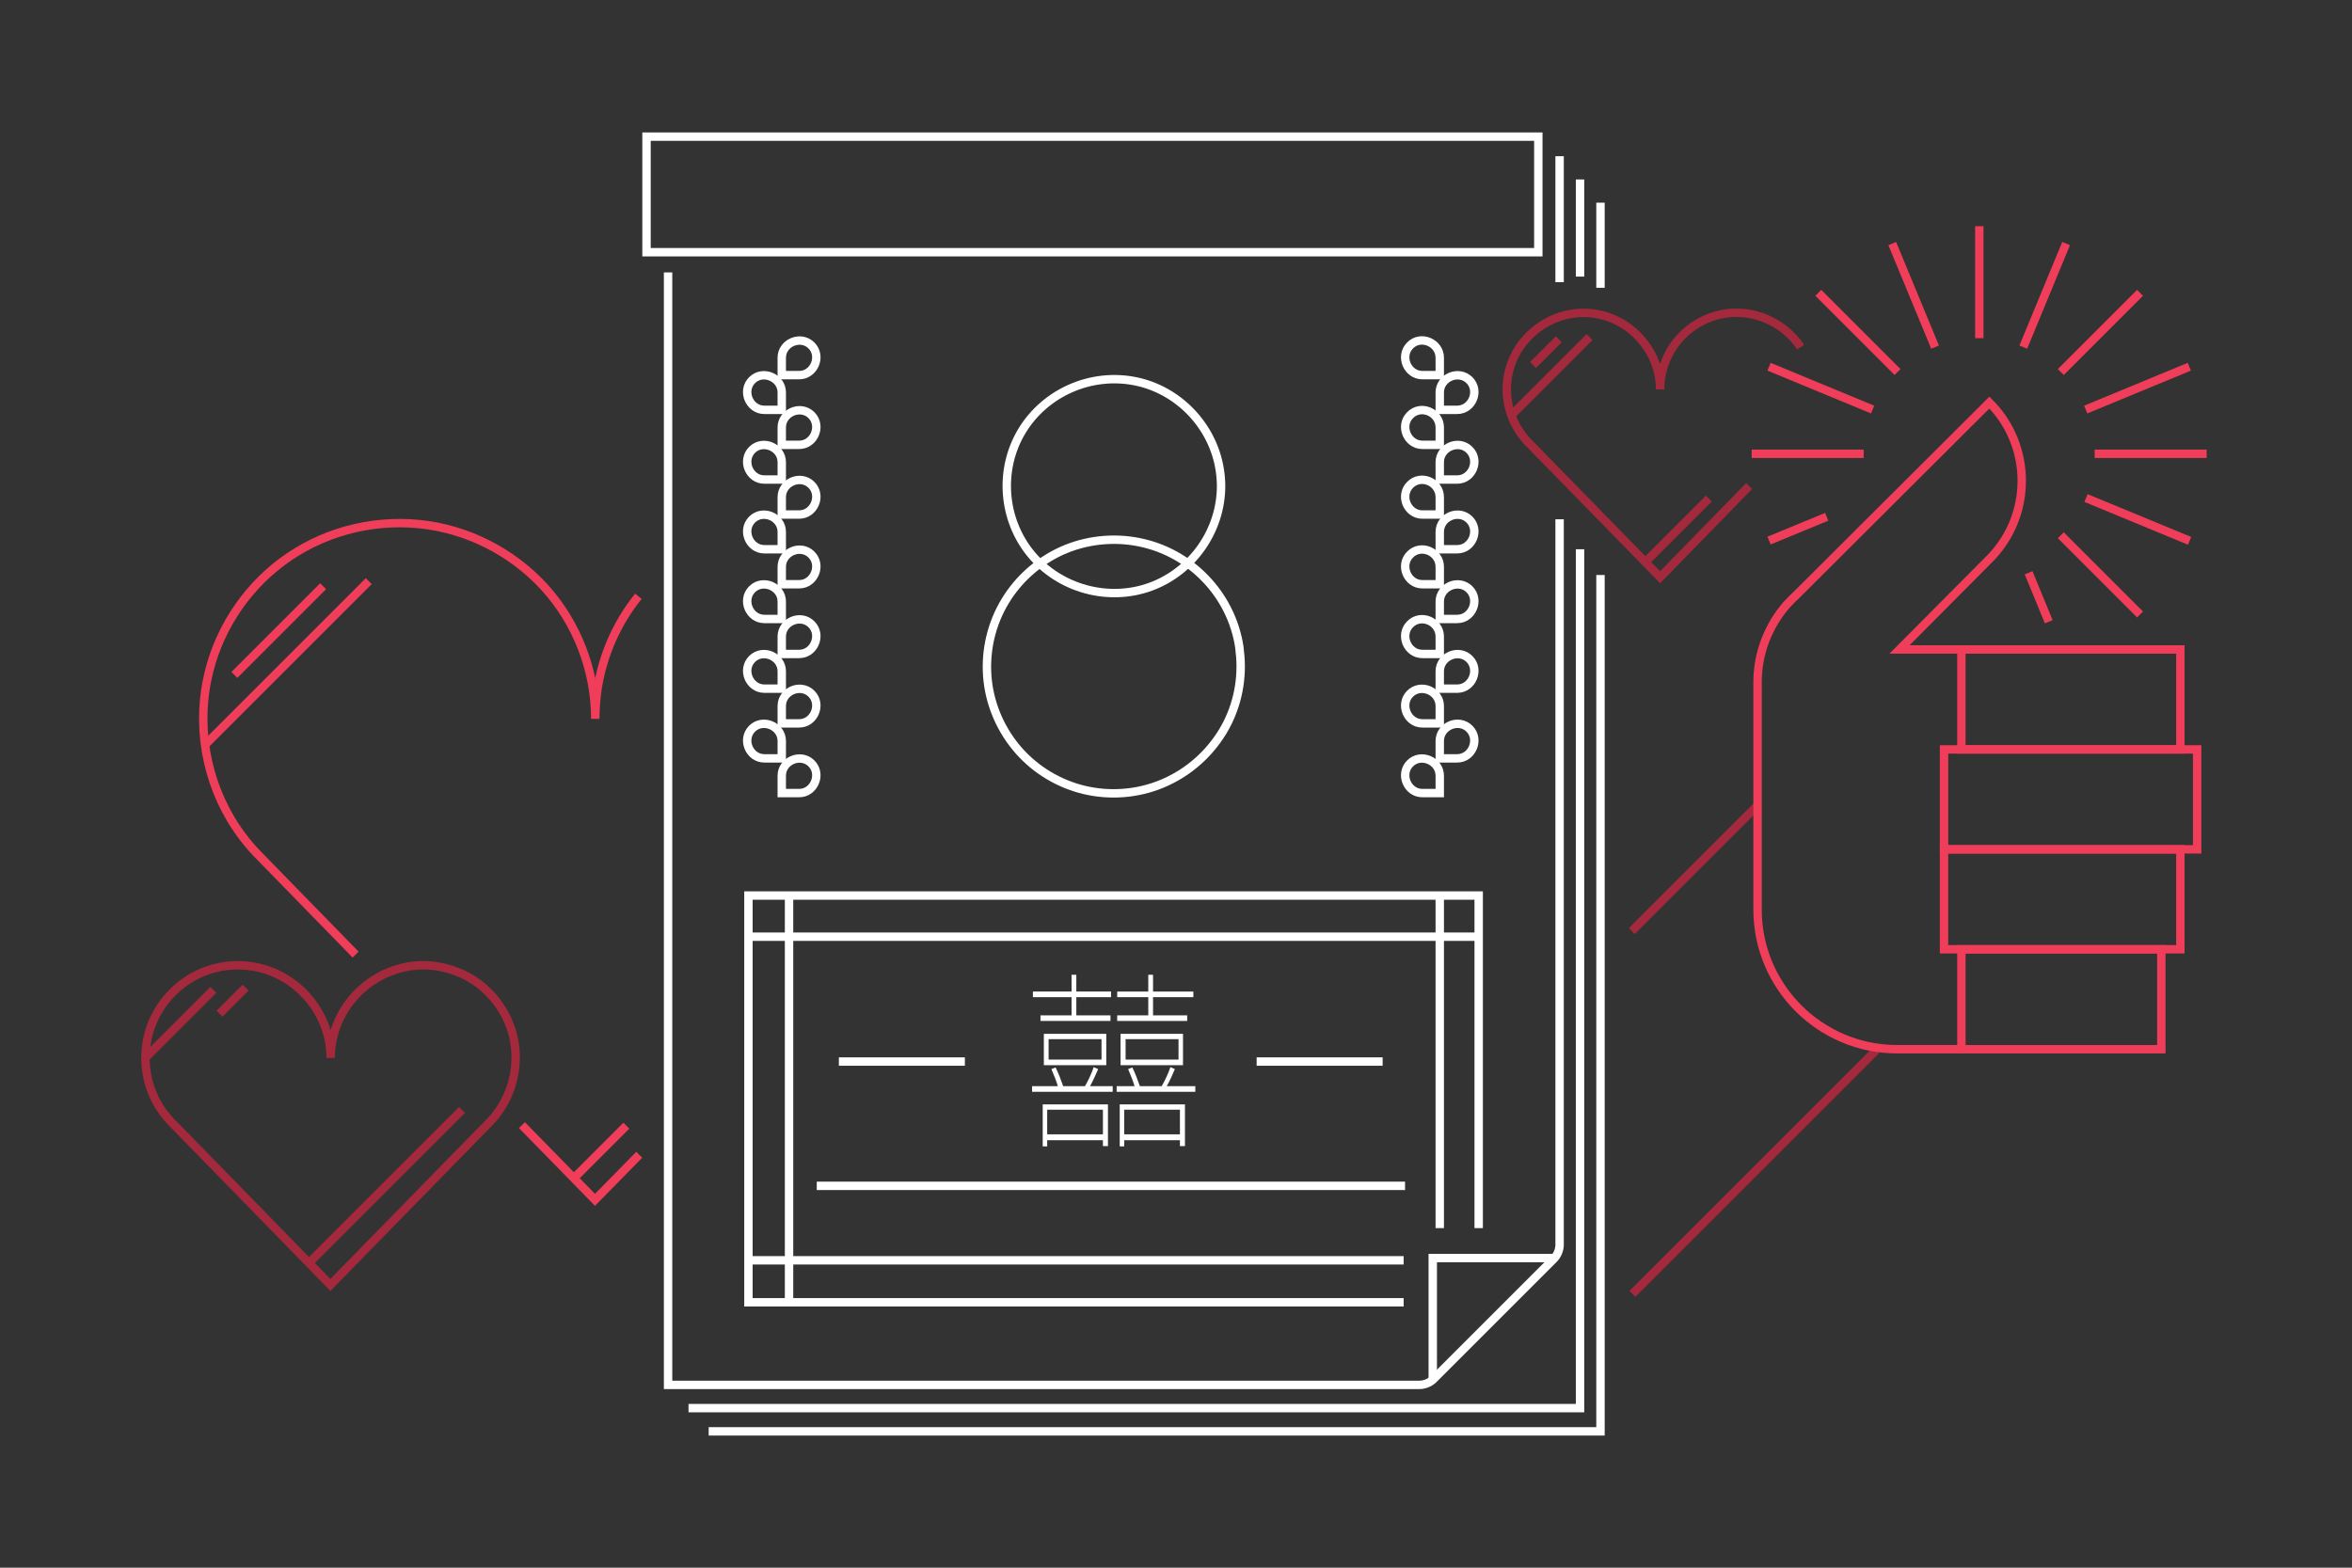 <?xml version="1.0" encoding="utf-8"?>
<!-- Generator: Adobe Illustrator 20.1.0, SVG Export Plug-In . SVG Version: 6.00 Build 0)  -->
<svg version="1.1" id="svg_1" xmlns="http://www.w3.org/2000/svg" xmlns:xlink="http://www.w3.org/1999/xlink"
	 x="0px" y="0px" viewBox="0 0 840 560" style="enable-background:new 0 0 840 560;" xml:space="preserve">
<rect x="0" y="0" width="840" height="560" fill="#333333" stroke="none"/>
<style type="text/css">
	.svg_1_st0{fill:#FFFFFF;}
	.svg_1_st1{fill:none;stroke:#FFFFFF;stroke-width:3;stroke-miterlimit:10;}
	.svg_1_st2{fill:none;stroke:#A4293D;stroke-width:3;stroke-miterlimit:10;}
	.svg_1_st3{fill:none;stroke:#EF3D5A;stroke-width:3;stroke-miterlimit:10;}
</style>
<g id="calendar">
	<path class="path_1 svg_1_st0" d="M426.9,388v2h-28.1v-2h6.4c-0.5-1.8-1.5-4.2-2.3-6.1l1.5-0.6c1,2,2.1,4.9,2.7,6.7h7.8c1.1-1.9,2.5-4.9,3.1-6.8
		l1.6,0.7c-0.9,2.1-1.9,4.4-2.9,6.1H426.9z"/>
	<path class="path_1 svg_1_st0" d="M422.5,380.5v-11.2h-22.3v11.2H422.5z M402,371.2h18.9v7.3H402V371.2z"/>
	<path class="path_1 svg_1_st0" d="M399.8,409.5h1.7v-2.2h19.9v2.1h1.8v-14.9h-23.3V409.5z M401.5,396.4h19.9v8.8h-19.9V396.4z"/>
	<path class="path_1 svg_1_st0" d="M424,364.7h-25v-2h11.1v-6.5h-11.1v-2h11.1v-6h1.7v6h14.4v2h-14.4v6.5H424V364.7z"/>
	<path class="path_1 svg_1_st0" d="M389.3,388h8.1v2h-28.8v-2h9.2c-0.5-1.8-1.5-4.2-2.3-6.1l1.5-0.6c1,2,2.1,4.9,2.7,6.7h7.8
		c1.1-1.9,2.5-4.9,3.1-6.8l1.6,0.7C391.3,384,390.3,386.2,389.3,388z"/>
	<path class="path_1 svg_1_st0" d="M372.3,409.5h1.7v-2.2h19.9v2.1h1.8v-14.9h-23.3V409.5z M374,396.4h19.9v8.8H374V396.4z"/>
	<path class="path_1 svg_1_st0" d="M395.1,380.5v-11.2h-22.3v11.2H395.1z M374.5,371.2h18.9v7.3h-18.9V371.2z"/>
	<path class="path_1 svg_1_st0" d="M382.7,356.2h-13.8v-2h13.8v-6h1.7v6h12.4v2h-12.4v6.5h12.2v2h-25v-2h11.1V356.2z"/>
	<path class="path_1 svg_1_st1" d="M557,100.8v-45"/>
	<path class="path_1 svg_1_st1" d="M557,185.5v259.4c-0.1,1.7-0.8,3.5-2.1,4.8L512,492.6c-1.4,1.4-3.3,2.1-5.1,2.1H238.6V97.3"/>
	<path class="path_1 svg_1_st1" d="M511.7,493.2v-43.8h43.8"/>
	<path class="path_1 svg_1_st1" d="M564.3,196.2V503H245.9"/>
	<path class="path_1 svg_1_st1" d="M564.3,64.1v34.7"/>
	<path class="path_1 svg_1_st1" d="M571.6,205.4v305.9H253.1"/>
	<path class="path_1 svg_1_st1" d="M571.6,72.4v30.4"/>
	<path class="path_1 svg_1_st1" d="M549.4,90.1H230.9V48.8h318.5V90.1z"/>
	<path class="path_1 svg_1_st1" d="M436.1,173.6c0,15.9-10.2,30.5-25.2,36c-15.1,5.5-32.5,0.7-42.7-11.7c-10.2-12.4-11.5-30.3-3.2-44
		c8.3-13.7,24.7-20.9,40.5-17.7c15.4,3.1,27.6,15.9,30.1,31.4C435.9,169.5,436.1,171.6,436.1,173.6z"/>
	<path class="path_1 svg_1_st1" d="M443.1,238.1c0,9.4-2.9,18.6-8.4,26.2c-5.3,7.4-12.7,13.1-21.3,16.3c-8.9,3.3-18.8,3.7-28,1.1
		c-8.8-2.5-16.8-7.7-22.6-14.8c-5.9-7.2-9.5-16.1-10.2-25.3c-0.7-9.4,1.5-18.8,6.4-26.9c4.7-7.8,11.8-14.1,20.1-17.9
		c8.6-3.9,18.5-5,27.8-3.1c9,1.8,17.3,6.4,23.6,13c6.4,6.6,10.7,15.2,12.1,24.3C442.9,233.4,443.1,235.7,443.1,238.1z"/>
	<path class="path_1 svg_1_st1" d="M501.3,465.2h-234V319.9h260.8v118.8"/>
	<path class="path_1 svg_1_st1" d="M528.1,334.6H267.3"/>
	<path class="path_1 svg_1_st1" d="M501.3,450.2h-234"/>
	<path class="path_1 svg_1_st1" d="M281.8,319.9v145.4"/>
	<path class="path_1 svg_1_st1" d="M514.2,319.9v118.8"/>
	<path class="path_1 svg_1_st1" d="M291.7,423.6h210.1"/>
	<path class="path_1 svg_1_st1" d="M344.6,379.2h-45"/>
	<path class="path_1 svg_1_st1" d="M493.8,379.2h-45"/>
	<path class="path_1 svg_1_st1" d="M514.2,277.1v6.2h-6.2l0,0c-5.4,0-8.2-6.8-4.4-10.6C507.4,268.9,514.2,271.7,514.2,277.1L514.2,277.1z"/>
	<path class="path_1 svg_1_st1" d="M514.2,264.7c0-5.4,6.8-8.2,10.6-4.4c3.8,3.8,1,10.6-4.4,10.6l0,0h-6.2V264.7L514.2,264.7z"/>
	<path class="path_1 svg_1_st1" d="M514.2,252.2v6.2h-6.2l0,0c-5.4,0-8.2-6.8-4.4-10.6C507.4,244,514.2,246.8,514.2,252.2L514.2,252.2z"/>
	<path class="path_1 svg_1_st1" d="M514.2,239.8c0-5.4,6.8-8.2,10.6-4.4c3.8,3.8,1,10.6-4.4,10.6l0,0h-6.2V239.8L514.2,239.8z"/>
	<path class="path_1 svg_1_st1" d="M514.2,227.4v6.2h-6.2l0,0c-5.4,0-8.2-6.8-4.4-10.6C507.4,219.1,514.2,221.9,514.2,227.4L514.2,227.4z"/>
	<path class="path_1 svg_1_st1" d="M514.2,214.9c0-5.4,6.8-8.2,10.6-4.4c3.8,3.8,1,10.6-4.4,10.6l0,0h-6.2V214.9L514.2,214.9z"/>
	<path class="path_1 svg_1_st1" d="M514.2,202.5v6.2h-6.2l0,0c-5.4,0-8.2-6.8-4.4-10.6C507.4,194.2,514.2,197,514.2,202.5L514.2,202.5z"/>
	<path class="path_1 svg_1_st1" d="M514.2,190c0-5.4,6.8-8.2,10.6-4.4c3.8,3.8,1,10.6-4.4,10.6l0,0h-6.2V190L514.2,190z"/>
	<path class="path_1 svg_1_st1" d="M514.2,177.6v6.2h-6.2l0,0c-5.4,0-8.2-6.8-4.4-10.6C507.4,169.3,514.2,172.1,514.2,177.6L514.2,177.6z"/>
	<path class="path_1 svg_1_st1" d="M514.2,165.1c0-5.4,6.8-8.2,10.6-4.4c3.8,3.8,1,10.6-4.4,10.6l0,0h-6.2V165.1L514.2,165.1z"/>
	<path class="path_1 svg_1_st1" d="M514.2,152.7v6.2h-6.2l0,0c-5.4,0-8.2-6.8-4.4-10.6C507.4,144.4,514.2,147.2,514.2,152.7L514.2,152.7z"/>
	<path class="path_1 svg_1_st1" d="M514.2,140.2c0-5.4,6.8-8.2,10.6-4.4c3.8,3.8,1,10.6-4.4,10.6l0,0h-6.2V140.2L514.2,140.2z"/>
	<path class="path_1 svg_1_st1" d="M514.2,127.8v6.2h-6.2l0,0c-5.4,0-8.2-6.8-4.4-10.6C507.4,119.5,514.2,122.4,514.2,127.8L514.2,127.8z"/>
	<path class="path_1 svg_1_st1" d="M279.2,277.1c0-5.4,6.8-8.2,10.6-4.4c3.8,3.8,1,10.6-4.4,10.6l0,0h-6.2V277.1L279.2,277.1z"/>
	<path class="path_1 svg_1_st1" d="M279.2,264.7v6.2H273l0,0c-5.4,0-8.2-6.8-4.4-10.6C272.4,256.5,279.2,259.3,279.2,264.7L279.2,264.7z"/>
	<path class="path_1 svg_1_st1" d="M279.2,252.2c0-5.4,6.8-8.2,10.6-4.4c3.8,3.8,1,10.6-4.4,10.6l0,0h-6.2V252.2L279.2,252.2z"/>
	<path class="path_1 svg_1_st1" d="M279.2,239.8v6.2H273l0,0c-5.4,0-8.2-6.8-4.4-10.6C272.4,231.6,279.2,234.4,279.2,239.8L279.2,239.8z"/>
	<path class="path_1 svg_1_st1" d="M279.2,227.4c0-5.4,6.8-8.2,10.6-4.4c3.8,3.8,1,10.6-4.4,10.6l0,0h-6.2V227.4L279.2,227.4z"/>
	<path class="path_1 svg_1_st1" d="M279.2,214.9v6.2H273l0,0c-5.4,0-8.2-6.8-4.4-10.6C272.4,206.7,279.2,209.5,279.2,214.9L279.2,214.9z"/>
	<path class="path_1 svg_1_st1" d="M279.2,202.5c0-5.4,6.8-8.2,10.6-4.4c3.8,3.8,1,10.6-4.4,10.6l0,0h-6.2V202.5L279.2,202.5z"/>
	<path class="path_1 svg_1_st1" d="M279.2,190v6.2H273l0,0c-5.4,0-8.2-6.8-4.4-10.6C272.4,181.8,279.2,184.6,279.2,190L279.2,190z"/>
	<path class="path_1 svg_1_st1" d="M279.2,177.6c0-5.4,6.8-8.2,10.6-4.4c3.8,3.8,1,10.6-4.4,10.6l0,0h-6.2V177.6L279.2,177.6z"/>
	<path class="path_1 svg_1_st1" d="M279.2,165.1v6.2H273l0,0c-5.4,0-8.2-6.8-4.4-10.6C272.4,156.9,279.2,159.7,279.2,165.1L279.2,165.1z"/>
	<path class="path_1 svg_1_st1" d="M279.2,152.7c0-5.4,6.8-8.2,10.6-4.4c3.8,3.8,1,10.6-4.4,10.6l0,0h-6.2V152.7L279.2,152.7z"/>
	<path class="path_1 svg_1_st1" d="M279.2,140.2v6.2H273l0,0c-5.4,0-8.2-6.8-4.4-10.6C272.4,132,279.2,134.8,279.2,140.2L279.2,140.2z"/>
	<path class="path_1 svg_1_st1" d="M279.2,127.8c0-5.4,6.8-8.2,10.6-4.4c3.8,3.8,1,10.6-4.4,10.6l0,0h-6.2V127.8L279.2,127.8z"/>
</g>
<g id="heart1">
	<path class="path_1 svg_1_st2" d="M166.7,348.7c8.3,4.4,14.4,12.4,16.6,21.5c2.5,10.7-0.5,22.2-8,30.2L118,459l-57.2-58.6
		c-7.3-7.7-10.3-18.7-8.2-29.1c1.6-7.9,6.1-15,12.6-19.9c6.6-5,15-7.3,23.2-6.4c16.7,1.7,29.7,16.2,29.7,32.9
		c0-3.9,0.7-7.8,2.1-11.5c4.8-12.8,17.3-21.6,31-21.6C156.5,344.8,161.9,346.2,166.7,348.7z"/>
	<path class="path_1 svg_1_st2" d="M51.9,377.9l24.3-24.3"/>
	<path class="path_1 svg_1_st2" d="M78.4,362.1l9.3-9.3"/>
	<path class="path_1 svg_1_st2" d="M110.3,451.2l54.7-54.7"/>
</g>
<g id="heart2">
	<path class="path_1 svg_1_st3" d="M228.3,412.5l-15.8,16.1l-26.1-26.7"/>
	<path class="path_1 svg_1_st3" d="M127,341l-35.6-36.5c-1.7-1.8-3.3-3.7-4.8-5.7c-12-15.9-16.6-36.6-12.6-56c3.4-16.7,13-31.8,26.6-42
		c14-10.5,31.6-15.3,49-13.6c17.1,1.7,33.1,9.8,44.7,22.4c11.7,12.8,18.3,29.8,18.3,47.2c0-3.6,0.3-7.2,0.8-10.8
		c1.9-12,6.9-23.5,14.6-33"/>
	<path class="path_1 svg_1_st3" d="M83.7,241.1l31.7-31.7"/>
	<path class="path_1 svg_1_st3" d="M131.7,207.6l-58.8,58.8"/>
	<path class="path_1 svg_1_st3" d="M204.9,420.9l18.8-18.8"/>
</g>
<g id="heart3">
	<path class="path_1 svg_1_st2" d="M624.7,173.6l-31.8,32.6l-47.4-48.5c-6-6.4-8.6-15.5-6.8-24.1c2.8-13.6,15.8-23.1,29.6-21.7
		c13.8,1.4,24.6,13.4,24.6,27.2c0-5,1.4-9.9,3.9-14.1c4.5-7.5,12.5-12.5,21.2-13.2c9.9-0.8,19.6,4,25.1,12.2"/>
	<path class="path_1 svg_1_st2" d="M587.6,200.8l22.7-22.7"/>
	<path class="path_1 svg_1_st2" d="M540,148.1l27.7-27.7"/>
	<path class="path_1 svg_1_st2" d="M547.5,130.4l9.2-9.2"/>
</g>
<g id="hand_1_">
	<path class="path_1 svg_1_st2" d="M627.8,287.6l-45,45"/>
	<path class="path_1 svg_1_st2" d="M670.1,375.1l-87.1,87.1"/>
	<path class="path_1 svg_1_st3" d="M771.9,374.8h-71.4v-35.7h71.4V374.8z"/>
	<path class="path_1 svg_1_st3" d="M778.7,339.1h-84.4v-35.7h84.4V339.1z"/>
	<path class="path_1 svg_1_st3" d="M778.7,267.7h-78.2V232h78.2V267.7z"/>
	<path class="path_1 svg_1_st3" d="M784.7,303.4h-90.4v-35.7h90.4V303.4z"/>
	<path class="path_1 svg_1_st3" d="M700.5,374.8h-22.9c-27.5,0-49.9-22.3-49.9-49.9v-39v-42.2c0-10.6,4-20.4,10.5-27.8l0,0l0.3-0.3
		c1.1-1.2,2.2-2.3,3.4-3.4l68.6-68.4c15.4,15.4,15.4,40.5,0,55.9L678.4,232h22.1"/>
</g>
<g id="light">
	<path class="path_1 svg_1_st3" d="M706.9,80.8v40"/>
	<path class="path_1 svg_1_st3" d="M691.1,124l-15.3-37"/>
	<path class="path_1 svg_1_st3" d="M724.5,204.6l7.2,17.5"/>
	<path class="path_1 svg_1_st3" d="M649.4,104.6l28.3,28.3"/>
	<path class="path_1 svg_1_st3" d="M736,191.2l28.3,28.3"/>
	<path class="path_1 svg_1_st3" d="M631.8,131l37,15.3"/>
	<path class="path_1 svg_1_st3" d="M745,177.9l37,15.3"/>
	<path class="path_1 svg_1_st3" d="M625.6,162.1h40"/>
	<path class="path_1 svg_1_st3" d="M748.1,162.1h40"/>
	<path class="path_1 svg_1_st3" d="M652.4,184.6l-20.6,8.5"/>
	<path class="path_1 svg_1_st3" d="M781.9,131l-37,15.3"/>
	<path class="path_1 svg_1_st3" d="M736,132.9l28.3-28.3"/>
	<path class="path_1 svg_1_st3" d="M722.6,124l15.3-37"/>
</g>
</svg>
